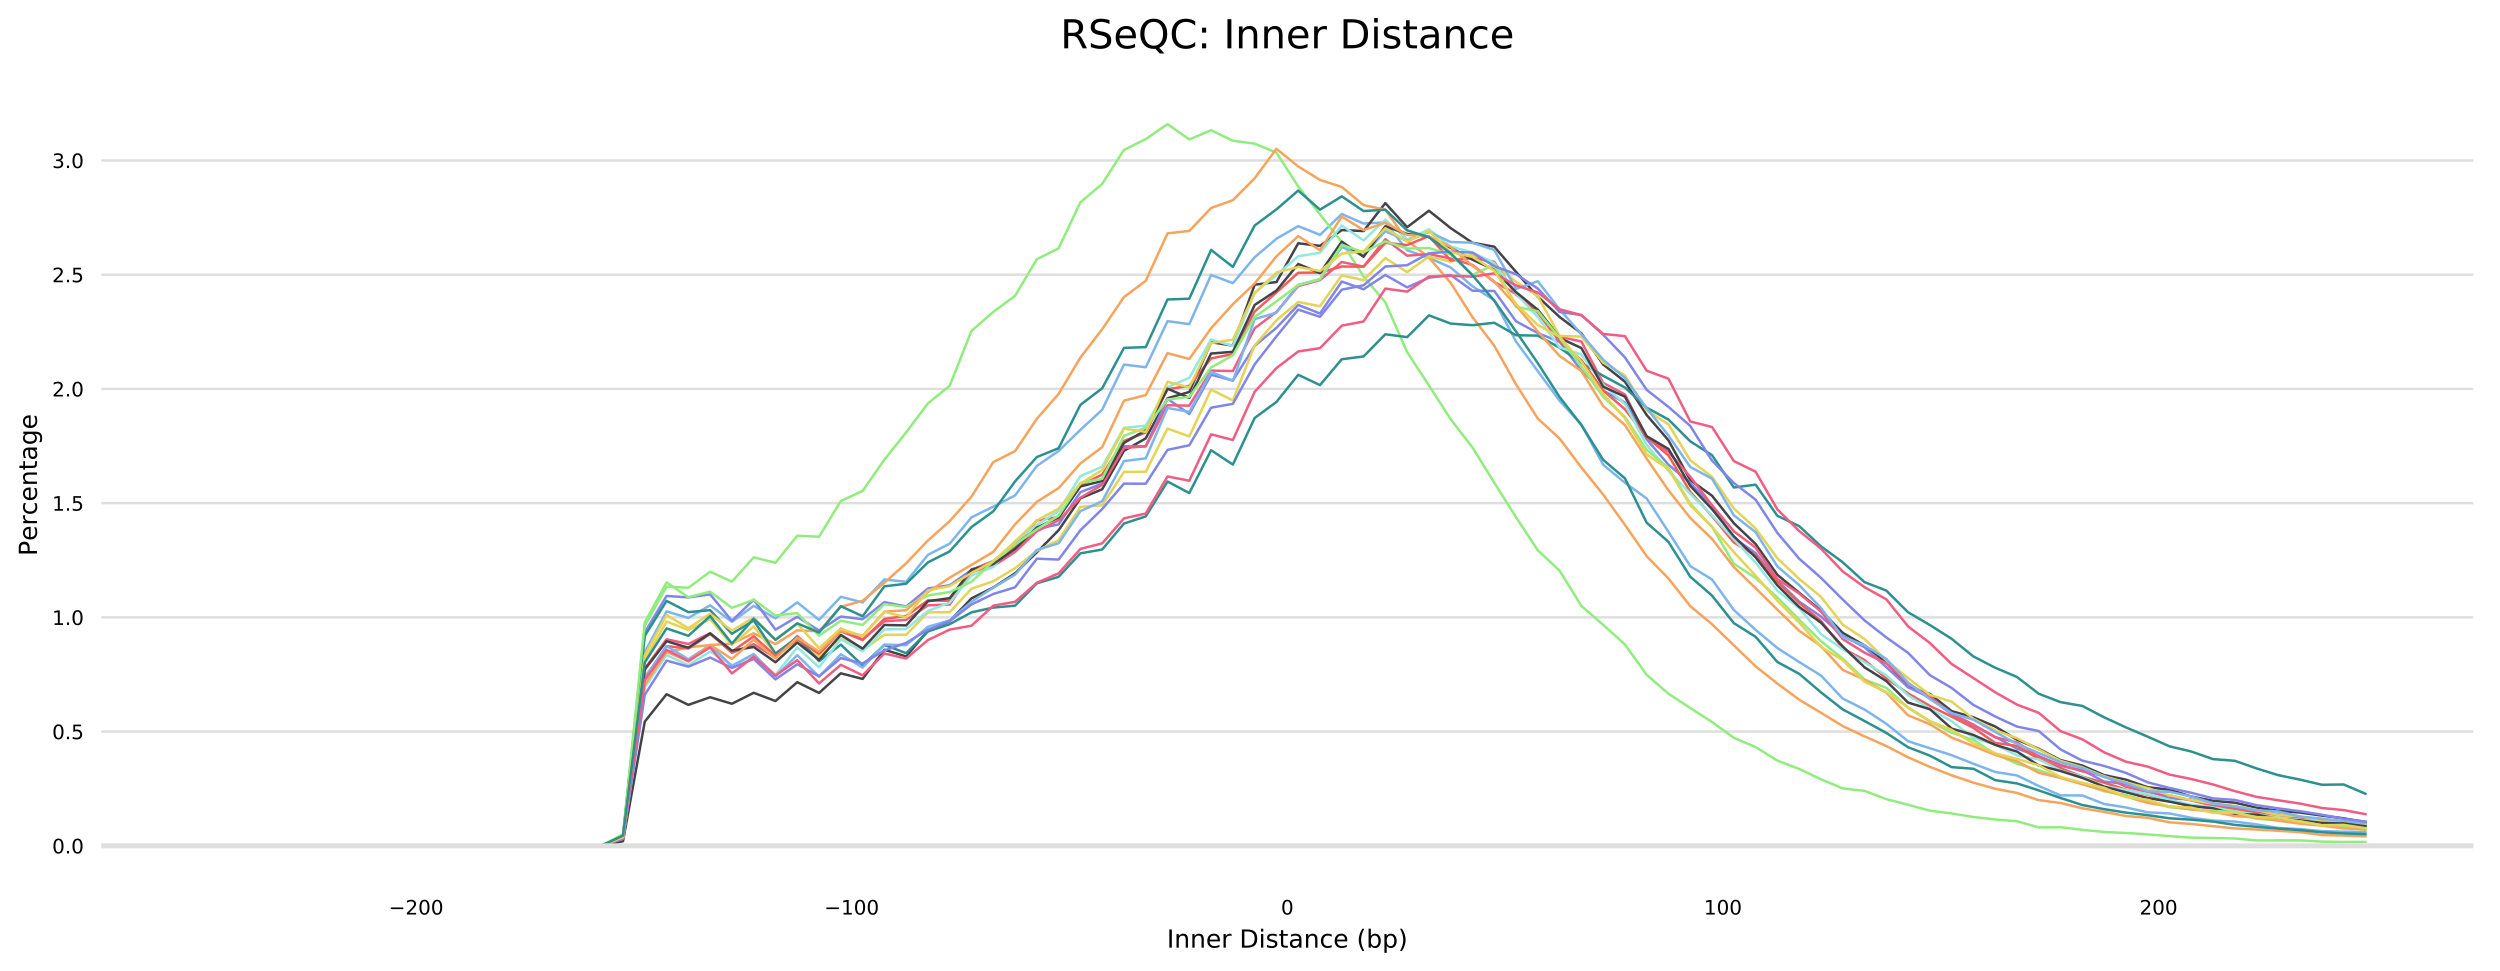 <?xml version="1.0" encoding="utf-8" standalone="no"?>
<!DOCTYPE svg PUBLIC "-//W3C//DTD SVG 1.1//EN"
  "http://www.w3.org/Graphics/SVG/1.1/DTD/svg11.dtd">
<!-- Created with matplotlib (https://matplotlib.org/) -->
<svg height="388.845pt" version="1.1" viewBox="0 0 1001.321 388.845" width="1001.321pt" xmlns="http://www.w3.org/2000/svg" xmlns:xlink="http://www.w3.org/1999/xlink">
 <defs>
  <style type="text/css">
*{stroke-linecap:butt;stroke-linejoin:round;}
  </style>
 </defs>
 <g id="figure_1">
  <g id="patch_1">
   <path d="M 0 388.845 
L 1001.321 388.845 
L 1001.321 0 
L 0 0 
z
" style="fill:#ffffff;"/>
  </g>
  <g id="axes_1">
   <g id="patch_2">
    <path d="M 40.601 353.224 
L 990.621 353.224 
L 990.621 35.256 
L 40.601 35.256 
z
" style="fill:#ffffff;"/>
   </g>
   <g id="matplotlib.axis_1">
    <g id="xtick_1">
     <g id="text_1">
      <!-- −200 -->
      <defs>
       <path d="M 10.594 35.5 
L 73.188 35.5 
L 73.188 27.203 
L 10.594 27.203 
z
" id="DejaVuSans-8722"/>
       <path d="M 19.188 8.297 
L 53.609 8.297 
L 53.609 0 
L 7.328 0 
L 7.328 8.297 
Q 12.938 14.109 22.625 23.891 
Q 32.328 33.688 34.812 36.531 
Q 39.547 41.844 41.422 45.531 
Q 43.312 49.219 43.312 52.781 
Q 43.312 58.594 39.234 62.25 
Q 35.156 65.922 28.609 65.922 
Q 23.969 65.922 18.812 64.312 
Q 13.672 62.703 7.812 59.422 
L 7.812 69.391 
Q 13.766 71.781 18.938 73 
Q 24.125 74.219 28.422 74.219 
Q 39.75 74.219 46.484 68.547 
Q 53.219 62.891 53.219 53.422 
Q 53.219 48.922 51.531 44.891 
Q 49.859 40.875 45.406 35.406 
Q 44.188 33.984 37.641 27.219 
Q 31.109 20.453 19.188 8.297 
z
" id="DejaVuSans-50"/>
       <path d="M 31.781 66.406 
Q 24.172 66.406 20.328 58.906 
Q 16.5 51.422 16.5 36.375 
Q 16.5 21.391 20.328 13.891 
Q 24.172 6.391 31.781 6.391 
Q 39.453 6.391 43.281 13.891 
Q 47.125 21.391 47.125 36.375 
Q 47.125 51.422 43.281 58.906 
Q 39.453 66.406 31.781 66.406 
z
M 31.781 74.219 
Q 44.047 74.219 50.516 64.516 
Q 56.984 54.828 56.984 36.375 
Q 56.984 17.969 50.516 8.266 
Q 44.047 -1.422 31.781 -1.422 
Q 19.531 -1.422 13.062 8.266 
Q 6.594 17.969 6.594 36.375 
Q 6.594 54.828 13.062 64.516 
Q 19.531 74.219 31.781 74.219 
z
" id="DejaVuSans-48"/>
      </defs>
      <g transform="translate(155.672 366.303)scale(0.08 -0.08)">
       <use xlink:href="#DejaVuSans-8722"/>
       <use x="83.789" xlink:href="#DejaVuSans-50"/>
       <use x="147.412" xlink:href="#DejaVuSans-48"/>
       <use x="211.035" xlink:href="#DejaVuSans-48"/>
      </g>
     </g>
    </g>
    <g id="xtick_2">
     <g id="text_2">
      <!-- −100 -->
      <defs>
       <path d="M 12.406 8.297 
L 28.516 8.297 
L 28.516 63.922 
L 10.984 60.406 
L 10.984 69.391 
L 28.422 72.906 
L 38.281 72.906 
L 38.281 8.297 
L 54.391 8.297 
L 54.391 0 
L 12.406 0 
z
" id="DejaVuSans-49"/>
      </defs>
      <g transform="translate(330.148 366.303)scale(0.08 -0.08)">
       <use xlink:href="#DejaVuSans-8722"/>
       <use x="83.789" xlink:href="#DejaVuSans-49"/>
       <use x="147.412" xlink:href="#DejaVuSans-48"/>
       <use x="211.035" xlink:href="#DejaVuSans-48"/>
      </g>
     </g>
    </g>
    <g id="xtick_3">
     <g id="text_3">
      <!-- 0 -->
      <g transform="translate(513.066 366.303)scale(0.08 -0.08)">
       <use xlink:href="#DejaVuSans-48"/>
      </g>
     </g>
    </g>
    <g id="xtick_4">
     <g id="text_4">
      <!-- 100 -->
      <g transform="translate(682.451 366.303)scale(0.08 -0.08)">
       <use xlink:href="#DejaVuSans-49"/>
       <use x="63.623" xlink:href="#DejaVuSans-48"/>
       <use x="127.246" xlink:href="#DejaVuSans-48"/>
      </g>
     </g>
    </g>
    <g id="xtick_5">
     <g id="text_5">
      <!-- 200 -->
      <g transform="translate(856.927 366.303)scale(0.08 -0.08)">
       <use xlink:href="#DejaVuSans-50"/>
       <use x="63.623" xlink:href="#DejaVuSans-48"/>
       <use x="127.246" xlink:href="#DejaVuSans-48"/>
      </g>
     </g>
    </g>
    <g id="text_6">
     <!-- Inner Distance (bp) -->
     <defs>
      <path d="M 9.812 72.906 
L 19.672 72.906 
L 19.672 0 
L 9.812 0 
z
" id="DejaVuSans-73"/>
      <path d="M 54.891 33.016 
L 54.891 0 
L 45.906 0 
L 45.906 32.719 
Q 45.906 40.484 42.875 44.328 
Q 39.844 48.188 33.797 48.188 
Q 26.516 48.188 22.312 43.547 
Q 18.109 38.922 18.109 30.906 
L 18.109 0 
L 9.078 0 
L 9.078 54.688 
L 18.109 54.688 
L 18.109 46.188 
Q 21.344 51.125 25.703 53.562 
Q 30.078 56 35.797 56 
Q 45.219 56 50.047 50.172 
Q 54.891 44.344 54.891 33.016 
z
" id="DejaVuSans-110"/>
      <path d="M 56.203 29.594 
L 56.203 25.203 
L 14.891 25.203 
Q 15.484 15.922 20.484 11.062 
Q 25.484 6.203 34.422 6.203 
Q 39.594 6.203 44.453 7.469 
Q 49.312 8.734 54.109 11.281 
L 54.109 2.781 
Q 49.266 0.734 44.188 -0.344 
Q 39.109 -1.422 33.891 -1.422 
Q 20.797 -1.422 13.156 6.188 
Q 5.516 13.812 5.516 26.812 
Q 5.516 40.234 12.766 48.109 
Q 20.016 56 32.328 56 
Q 43.359 56 49.781 48.891 
Q 56.203 41.797 56.203 29.594 
z
M 47.219 32.234 
Q 47.125 39.594 43.094 43.984 
Q 39.062 48.391 32.422 48.391 
Q 24.906 48.391 20.391 44.141 
Q 15.875 39.891 15.188 32.172 
z
" id="DejaVuSans-101"/>
      <path d="M 41.109 46.297 
Q 39.594 47.172 37.812 47.578 
Q 36.031 48 33.891 48 
Q 26.266 48 22.188 43.047 
Q 18.109 38.094 18.109 28.812 
L 18.109 0 
L 9.078 0 
L 9.078 54.688 
L 18.109 54.688 
L 18.109 46.188 
Q 20.953 51.172 25.484 53.578 
Q 30.031 56 36.531 56 
Q 37.453 56 38.578 55.875 
Q 39.703 55.766 41.062 55.516 
z
" id="DejaVuSans-114"/>
      <path id="DejaVuSans-32"/>
      <path d="M 19.672 64.797 
L 19.672 8.109 
L 31.594 8.109 
Q 46.688 8.109 53.688 14.938 
Q 60.688 21.781 60.688 36.531 
Q 60.688 51.172 53.688 57.984 
Q 46.688 64.797 31.594 64.797 
z
M 9.812 72.906 
L 30.078 72.906 
Q 51.266 72.906 61.172 64.094 
Q 71.094 55.281 71.094 36.531 
Q 71.094 17.672 61.125 8.828 
Q 51.172 0 30.078 0 
L 9.812 0 
z
" id="DejaVuSans-68"/>
      <path d="M 9.422 54.688 
L 18.406 54.688 
L 18.406 0 
L 9.422 0 
z
M 9.422 75.984 
L 18.406 75.984 
L 18.406 64.594 
L 9.422 64.594 
z
" id="DejaVuSans-105"/>
      <path d="M 44.281 53.078 
L 44.281 44.578 
Q 40.484 46.531 36.375 47.5 
Q 32.281 48.484 27.875 48.484 
Q 21.188 48.484 17.844 46.438 
Q 14.5 44.391 14.5 40.281 
Q 14.5 37.156 16.891 35.375 
Q 19.281 33.594 26.516 31.984 
L 29.594 31.297 
Q 39.156 29.25 43.188 25.516 
Q 47.219 21.781 47.219 15.094 
Q 47.219 7.469 41.188 3.016 
Q 35.156 -1.422 24.609 -1.422 
Q 20.219 -1.422 15.453 -0.562 
Q 10.688 0.297 5.422 2 
L 5.422 11.281 
Q 10.406 8.688 15.234 7.391 
Q 20.062 6.109 24.812 6.109 
Q 31.156 6.109 34.562 8.281 
Q 37.984 10.453 37.984 14.406 
Q 37.984 18.062 35.516 20.016 
Q 33.062 21.969 24.703 23.781 
L 21.578 24.516 
Q 13.234 26.266 9.516 29.906 
Q 5.812 33.547 5.812 39.891 
Q 5.812 47.609 11.281 51.797 
Q 16.75 56 26.812 56 
Q 31.781 56 36.172 55.266 
Q 40.578 54.547 44.281 53.078 
z
" id="DejaVuSans-115"/>
      <path d="M 18.312 70.219 
L 18.312 54.688 
L 36.812 54.688 
L 36.812 47.703 
L 18.312 47.703 
L 18.312 18.016 
Q 18.312 11.328 20.141 9.422 
Q 21.969 7.516 27.594 7.516 
L 36.812 7.516 
L 36.812 0 
L 27.594 0 
Q 17.188 0 13.234 3.875 
Q 9.281 7.766 9.281 18.016 
L 9.281 47.703 
L 2.688 47.703 
L 2.688 54.688 
L 9.281 54.688 
L 9.281 70.219 
z
" id="DejaVuSans-116"/>
      <path d="M 34.281 27.484 
Q 23.391 27.484 19.188 25 
Q 14.984 22.516 14.984 16.5 
Q 14.984 11.719 18.141 8.906 
Q 21.297 6.109 26.703 6.109 
Q 34.188 6.109 38.703 11.406 
Q 43.219 16.703 43.219 25.484 
L 43.219 27.484 
z
M 52.203 31.203 
L 52.203 0 
L 43.219 0 
L 43.219 8.297 
Q 40.141 3.328 35.547 0.953 
Q 30.953 -1.422 24.312 -1.422 
Q 15.922 -1.422 10.953 3.297 
Q 6 8.016 6 15.922 
Q 6 25.141 12.172 29.828 
Q 18.359 34.516 30.609 34.516 
L 43.219 34.516 
L 43.219 35.406 
Q 43.219 41.609 39.141 45 
Q 35.062 48.391 27.688 48.391 
Q 23 48.391 18.547 47.266 
Q 14.109 46.141 10.016 43.891 
L 10.016 52.203 
Q 14.938 54.109 19.578 55.047 
Q 24.219 56 28.609 56 
Q 40.484 56 46.344 49.844 
Q 52.203 43.703 52.203 31.203 
z
" id="DejaVuSans-97"/>
      <path d="M 48.781 52.594 
L 48.781 44.188 
Q 44.969 46.297 41.141 47.344 
Q 37.312 48.391 33.406 48.391 
Q 24.656 48.391 19.812 42.844 
Q 14.984 37.312 14.984 27.297 
Q 14.984 17.281 19.812 11.734 
Q 24.656 6.203 33.406 6.203 
Q 37.312 6.203 41.141 7.25 
Q 44.969 8.297 48.781 10.406 
L 48.781 2.094 
Q 45.016 0.344 40.984 -0.531 
Q 36.969 -1.422 32.422 -1.422 
Q 20.062 -1.422 12.781 6.344 
Q 5.516 14.109 5.516 27.297 
Q 5.516 40.672 12.859 48.328 
Q 20.219 56 33.016 56 
Q 37.156 56 41.109 55.141 
Q 45.062 54.297 48.781 52.594 
z
" id="DejaVuSans-99"/>
      <path d="M 31 75.875 
Q 24.469 64.656 21.281 53.656 
Q 18.109 42.672 18.109 31.391 
Q 18.109 20.125 21.312 9.062 
Q 24.516 -2 31 -13.188 
L 23.188 -13.188 
Q 15.875 -1.703 12.234 9.375 
Q 8.594 20.453 8.594 31.391 
Q 8.594 42.281 12.203 53.312 
Q 15.828 64.359 23.188 75.875 
z
" id="DejaVuSans-40"/>
      <path d="M 48.688 27.297 
Q 48.688 37.203 44.609 42.844 
Q 40.531 48.484 33.406 48.484 
Q 26.266 48.484 22.188 42.844 
Q 18.109 37.203 18.109 27.297 
Q 18.109 17.391 22.188 11.75 
Q 26.266 6.109 33.406 6.109 
Q 40.531 6.109 44.609 11.75 
Q 48.688 17.391 48.688 27.297 
z
M 18.109 46.391 
Q 20.953 51.266 25.266 53.625 
Q 29.594 56 35.594 56 
Q 45.562 56 51.781 48.094 
Q 58.016 40.188 58.016 27.297 
Q 58.016 14.406 51.781 6.484 
Q 45.562 -1.422 35.594 -1.422 
Q 29.594 -1.422 25.266 0.953 
Q 20.953 3.328 18.109 8.203 
L 18.109 0 
L 9.078 0 
L 9.078 75.984 
L 18.109 75.984 
z
" id="DejaVuSans-98"/>
      <path d="M 18.109 8.203 
L 18.109 -20.797 
L 9.078 -20.797 
L 9.078 54.688 
L 18.109 54.688 
L 18.109 46.391 
Q 20.953 51.266 25.266 53.625 
Q 29.594 56 35.594 56 
Q 45.562 56 51.781 48.094 
Q 58.016 40.188 58.016 27.297 
Q 58.016 14.406 51.781 6.484 
Q 45.562 -1.422 35.594 -1.422 
Q 29.594 -1.422 25.266 0.953 
Q 20.953 3.328 18.109 8.203 
z
M 48.688 27.297 
Q 48.688 37.203 44.609 42.844 
Q 40.531 48.484 33.406 48.484 
Q 26.266 48.484 22.188 42.844 
Q 18.109 37.203 18.109 27.297 
Q 18.109 17.391 22.188 11.75 
Q 26.266 6.109 33.406 6.109 
Q 40.531 6.109 44.609 11.75 
Q 48.688 17.391 48.688 27.297 
z
" id="DejaVuSans-112"/>
      <path d="M 8.016 75.875 
L 15.828 75.875 
Q 23.141 64.359 26.781 53.312 
Q 30.422 42.281 30.422 31.391 
Q 30.422 20.453 26.781 9.375 
Q 23.141 -1.703 15.828 -13.188 
L 8.016 -13.188 
Q 14.5 -2 17.703 9.062 
Q 20.906 20.125 20.906 31.391 
Q 20.906 42.672 17.703 53.656 
Q 14.5 64.656 8.016 75.875 
z
" id="DejaVuSans-41"/>
     </defs>
     <g transform="translate(467.375 379.565)scale(0.1 -0.1)">
      <use xlink:href="#DejaVuSans-73"/>
      <use x="29.492" xlink:href="#DejaVuSans-110"/>
      <use x="92.871" xlink:href="#DejaVuSans-110"/>
      <use x="156.25" xlink:href="#DejaVuSans-101"/>
      <use x="217.773" xlink:href="#DejaVuSans-114"/>
      <use x="258.887" xlink:href="#DejaVuSans-32"/>
      <use x="290.674" xlink:href="#DejaVuSans-68"/>
      <use x="367.676" xlink:href="#DejaVuSans-105"/>
      <use x="395.459" xlink:href="#DejaVuSans-115"/>
      <use x="447.559" xlink:href="#DejaVuSans-116"/>
      <use x="486.768" xlink:href="#DejaVuSans-97"/>
      <use x="548.047" xlink:href="#DejaVuSans-110"/>
      <use x="611.426" xlink:href="#DejaVuSans-99"/>
      <use x="666.406" xlink:href="#DejaVuSans-101"/>
      <use x="727.93" xlink:href="#DejaVuSans-32"/>
      <use x="759.717" xlink:href="#DejaVuSans-40"/>
      <use x="798.73" xlink:href="#DejaVuSans-98"/>
      <use x="862.207" xlink:href="#DejaVuSans-112"/>
      <use x="925.684" xlink:href="#DejaVuSans-41"/>
     </g>
    </g>
   </g>
   <g id="matplotlib.axis_2">
    <g id="ytick_1">
     <g id="line2d_1">
      <path clip-path="url(#p5febc4eb52)" d="M 40.601 338.771 
L 990.621 338.771 
" style="fill:none;stroke:#dedede;stroke-linecap:square;"/>
     </g>
     <g id="text_7">
      <!-- 0.0 -->
      <defs>
       <path d="M 10.688 12.406 
L 21 12.406 
L 21 0 
L 10.688 0 
z
" id="DejaVuSans-46"/>
      </defs>
      <g transform="translate(20.878 341.81)scale(0.08 -0.08)">
       <use xlink:href="#DejaVuSans-48"/>
       <use x="63.623" xlink:href="#DejaVuSans-46"/>
       <use x="95.41" xlink:href="#DejaVuSans-48"/>
      </g>
     </g>
    </g>
    <g id="ytick_2">
     <g id="line2d_2">
      <path clip-path="url(#p5febc4eb52)" d="M 40.601 293.02 
L 990.621 293.02 
" style="fill:none;stroke:#dedede;stroke-linecap:square;"/>
     </g>
     <g id="text_8">
      <!-- 0.5 -->
      <defs>
       <path d="M 10.797 72.906 
L 49.516 72.906 
L 49.516 64.594 
L 19.828 64.594 
L 19.828 46.734 
Q 21.969 47.469 24.109 47.828 
Q 26.266 48.188 28.422 48.188 
Q 40.625 48.188 47.75 41.5 
Q 54.891 34.812 54.891 23.391 
Q 54.891 11.625 47.562 5.094 
Q 40.234 -1.422 26.906 -1.422 
Q 22.312 -1.422 17.547 -0.641 
Q 12.797 0.141 7.719 1.703 
L 7.719 11.625 
Q 12.109 9.234 16.797 8.062 
Q 21.484 6.891 26.703 6.891 
Q 35.156 6.891 40.078 11.328 
Q 45.016 15.766 45.016 23.391 
Q 45.016 31 40.078 35.438 
Q 35.156 39.891 26.703 39.891 
Q 22.75 39.891 18.812 39.016 
Q 14.891 38.141 10.797 36.281 
z
" id="DejaVuSans-53"/>
      </defs>
      <g transform="translate(20.878 296.06)scale(0.08 -0.08)">
       <use xlink:href="#DejaVuSans-48"/>
       <use x="63.623" xlink:href="#DejaVuSans-46"/>
       <use x="95.41" xlink:href="#DejaVuSans-53"/>
      </g>
     </g>
    </g>
    <g id="ytick_3">
     <g id="line2d_3">
      <path clip-path="url(#p5febc4eb52)" d="M 40.601 247.27 
L 990.621 247.27 
" style="fill:none;stroke:#dedede;stroke-linecap:square;"/>
     </g>
     <g id="text_9">
      <!-- 1.0 -->
      <g transform="translate(20.878 250.309)scale(0.08 -0.08)">
       <use xlink:href="#DejaVuSans-49"/>
       <use x="63.623" xlink:href="#DejaVuSans-46"/>
       <use x="95.41" xlink:href="#DejaVuSans-48"/>
      </g>
     </g>
    </g>
    <g id="ytick_4">
     <g id="line2d_4">
      <path clip-path="url(#p5febc4eb52)" d="M 40.601 201.519 
L 990.621 201.519 
" style="fill:none;stroke:#dedede;stroke-linecap:square;"/>
     </g>
     <g id="text_10">
      <!-- 1.5 -->
      <g transform="translate(20.878 204.558)scale(0.08 -0.08)">
       <use xlink:href="#DejaVuSans-49"/>
       <use x="63.623" xlink:href="#DejaVuSans-46"/>
       <use x="95.41" xlink:href="#DejaVuSans-53"/>
      </g>
     </g>
    </g>
    <g id="ytick_5">
     <g id="line2d_5">
      <path clip-path="url(#p5febc4eb52)" d="M 40.601 155.768 
L 990.621 155.768 
" style="fill:none;stroke:#dedede;stroke-linecap:square;"/>
     </g>
     <g id="text_11">
      <!-- 2.0 -->
      <g transform="translate(20.878 158.808)scale(0.08 -0.08)">
       <use xlink:href="#DejaVuSans-50"/>
       <use x="63.623" xlink:href="#DejaVuSans-46"/>
       <use x="95.41" xlink:href="#DejaVuSans-48"/>
      </g>
     </g>
    </g>
    <g id="ytick_6">
     <g id="line2d_6">
      <path clip-path="url(#p5febc4eb52)" d="M 40.601 110.018 
L 990.621 110.018 
" style="fill:none;stroke:#dedede;stroke-linecap:square;"/>
     </g>
     <g id="text_12">
      <!-- 2.5 -->
      <g transform="translate(20.878 113.057)scale(0.08 -0.08)">
       <use xlink:href="#DejaVuSans-50"/>
       <use x="63.623" xlink:href="#DejaVuSans-46"/>
       <use x="95.41" xlink:href="#DejaVuSans-53"/>
      </g>
     </g>
    </g>
    <g id="ytick_7">
     <g id="line2d_7">
      <path clip-path="url(#p5febc4eb52)" d="M 40.601 64.267 
L 990.621 64.267 
" style="fill:none;stroke:#dedede;stroke-linecap:square;"/>
     </g>
     <g id="text_13">
      <!-- 3.0 -->
      <defs>
       <path d="M 40.578 39.312 
Q 47.656 37.797 51.625 33 
Q 55.609 28.219 55.609 21.188 
Q 55.609 10.406 48.188 4.484 
Q 40.766 -1.422 27.094 -1.422 
Q 22.516 -1.422 17.656 -0.516 
Q 12.797 0.391 7.625 2.203 
L 7.625 11.719 
Q 11.719 9.328 16.594 8.109 
Q 21.484 6.891 26.812 6.891 
Q 36.078 6.891 40.938 10.547 
Q 45.797 14.203 45.797 21.188 
Q 45.797 27.641 41.281 31.266 
Q 36.766 34.906 28.719 34.906 
L 20.219 34.906 
L 20.219 43.016 
L 29.109 43.016 
Q 36.375 43.016 40.234 45.922 
Q 44.094 48.828 44.094 54.297 
Q 44.094 59.906 40.109 62.906 
Q 36.141 65.922 28.719 65.922 
Q 24.656 65.922 20.016 65.031 
Q 15.375 64.156 9.812 62.312 
L 9.812 71.094 
Q 15.438 72.656 20.344 73.438 
Q 25.25 74.219 29.594 74.219 
Q 40.828 74.219 47.359 69.109 
Q 53.906 64.016 53.906 55.328 
Q 53.906 49.266 50.438 45.094 
Q 46.969 40.922 40.578 39.312 
z
" id="DejaVuSans-51"/>
      </defs>
      <g transform="translate(20.878 67.306)scale(0.08 -0.08)">
       <use xlink:href="#DejaVuSans-51"/>
       <use x="63.623" xlink:href="#DejaVuSans-46"/>
       <use x="95.41" xlink:href="#DejaVuSans-48"/>
      </g>
     </g>
    </g>
    <g id="text_14">
     <!-- Percentage -->
     <defs>
      <path d="M 19.672 64.797 
L 19.672 37.406 
L 32.078 37.406 
Q 38.969 37.406 42.719 40.969 
Q 46.484 44.531 46.484 51.125 
Q 46.484 57.672 42.719 61.234 
Q 38.969 64.797 32.078 64.797 
z
M 9.812 72.906 
L 32.078 72.906 
Q 44.344 72.906 50.609 67.359 
Q 56.891 61.812 56.891 51.125 
Q 56.891 40.328 50.609 34.812 
Q 44.344 29.297 32.078 29.297 
L 19.672 29.297 
L 19.672 0 
L 9.812 0 
z
" id="DejaVuSans-80"/>
      <path d="M 45.406 27.984 
Q 45.406 37.75 41.375 43.109 
Q 37.359 48.484 30.078 48.484 
Q 22.859 48.484 18.828 43.109 
Q 14.797 37.75 14.797 27.984 
Q 14.797 18.266 18.828 12.891 
Q 22.859 7.516 30.078 7.516 
Q 37.359 7.516 41.375 12.891 
Q 45.406 18.266 45.406 27.984 
z
M 54.391 6.781 
Q 54.391 -7.172 48.188 -13.984 
Q 42 -20.797 29.203 -20.797 
Q 24.469 -20.797 20.266 -20.094 
Q 16.062 -19.391 12.109 -17.922 
L 12.109 -9.188 
Q 16.062 -11.328 19.922 -12.344 
Q 23.781 -13.375 27.781 -13.375 
Q 36.625 -13.375 41.016 -8.766 
Q 45.406 -4.156 45.406 5.172 
L 45.406 9.625 
Q 42.625 4.781 38.281 2.391 
Q 33.938 0 27.875 0 
Q 17.828 0 11.672 7.656 
Q 5.516 15.328 5.516 27.984 
Q 5.516 40.672 11.672 48.328 
Q 17.828 56 27.875 56 
Q 33.938 56 38.281 53.609 
Q 42.625 51.219 45.406 46.391 
L 45.406 54.688 
L 54.391 54.688 
z
" id="DejaVuSans-103"/>
     </defs>
     <g transform="translate(14.798 222.652)rotate(-90)scale(0.1 -0.1)">
      <use xlink:href="#DejaVuSans-80"/>
      <use x="60.256" xlink:href="#DejaVuSans-101"/>
      <use x="121.779" xlink:href="#DejaVuSans-114"/>
      <use x="162.861" xlink:href="#DejaVuSans-99"/>
      <use x="217.842" xlink:href="#DejaVuSans-101"/>
      <use x="279.365" xlink:href="#DejaVuSans-110"/>
      <use x="342.744" xlink:href="#DejaVuSans-116"/>
      <use x="381.953" xlink:href="#DejaVuSans-97"/>
      <use x="443.232" xlink:href="#DejaVuSans-103"/>
      <use x="506.709" xlink:href="#DejaVuSans-101"/>
     </g>
    </g>
   </g>
   <g id="line2d_8">
    <path clip-path="url(#p5febc4eb52)" d="M 83.783 338.771 
L 92.507 338.771 
L 101.231 338.771 
L 109.955 338.771 
L 118.678 338.771 
L 127.402 338.771 
L 136.126 338.771 
L 144.85 338.771 
L 153.574 338.771 
L 162.297 338.771 
L 171.021 338.771 
L 179.745 338.771 
L 188.469 338.771 
L 197.193 338.771 
L 205.916 338.771 
L 214.64 338.771 
L 223.364 338.771 
L 232.088 338.771 
L 240.811 338.771 
L 249.535 335.112 
L 258.259 261.152 
L 266.983 244.901 
L 275.707 247.492 
L 284.43 242.458 
L 293.154 249.052 
L 301.878 242.663 
L 310.602 247.659 
L 319.326 241.251 
L 328.049 248.29 
L 336.773 239.032 
L 345.497 241.279 
L 354.221 232.104 
L 362.944 233.023 
L 371.668 222.213 
L 380.392 217.728 
L 389.116 207.206 
L 397.84 202.916 
L 406.563 198.439 
L 415.287 186.599 
L 424.011 180.6 
L 432.735 172.167 
L 441.458 164.097 
L 450.182 146.007 
L 458.906 147.112 
L 467.63 128.631 
L 476.354 129.829 
L 485.077 110.141 
L 493.801 113.401 
L 502.525 103.046 
L 511.249 95.626 
L 519.973 90.565 
L 528.696 94.057 
L 537.42 85.727 
L 546.144 89.543 
L 554.868 89.06 
L 563.591 100.242 
L 572.315 103.288 
L 581.039 107.132 
L 589.763 114.655 
L 598.487 120.264 
L 607.21 136.803 
L 615.934 148.681 
L 624.658 160.503 
L 633.382 170.059 
L 642.105 186.144 
L 650.829 193.341 
L 659.553 199.674 
L 668.277 213.047 
L 677.001 226.755 
L 685.724 232.113 
L 694.448 244.316 
L 703.172 252.293 
L 711.896 259.555 
L 720.62 265.174 
L 729.343 270.569 
L 738.067 279.8 
L 746.791 284.184 
L 755.515 289.895 
L 764.238 296.878 
L 772.962 299.692 
L 781.686 302.469 
L 790.41 305.914 
L 799.134 309.193 
L 807.857 310.586 
L 816.581 314.82 
L 825.305 318.563 
L 834.029 318.609 
L 842.752 322.018 
L 851.476 323.411 
L 860.2 325.361 
L 868.924 325.816 
L 877.648 327.543 
L 886.371 328.658 
L 895.095 329.057 
L 903.819 330.199 
L 912.543 331.601 
L 921.267 332.084 
L 929.99 332.883 
L 938.714 333.106 
L 947.438 333.18 
" style="fill:none;stroke:#7cb5ec;stroke-linecap:square;"/>
   </g>
   <g id="line2d_9">
    <path clip-path="url(#p5febc4eb52)" d="M 83.783 338.771 
L 92.507 338.771 
L 101.231 338.771 
L 109.955 338.771 
L 118.678 338.771 
L 127.402 338.771 
L 136.126 338.771 
L 144.85 338.771 
L 153.574 338.771 
L 162.297 338.771 
L 171.021 338.771 
L 179.745 338.771 
L 188.469 338.771 
L 197.193 338.771 
L 205.916 338.771 
L 214.64 338.771 
L 223.364 338.771 
L 232.088 338.771 
L 240.811 338.771 
L 249.535 336.929 
L 258.259 289.015 
L 266.983 278.048 
L 275.707 282.314 
L 284.43 279.26 
L 293.154 281.873 
L 301.878 277.484 
L 310.602 280.782 
L 319.326 273.236 
L 328.049 277.54 
L 336.773 269.674 
L 345.497 271.939 
L 354.221 260.247 
L 362.944 262.935 
L 371.668 252.568 
L 380.392 248.762 
L 389.116 239.655 
L 397.84 235.303 
L 406.563 229.627 
L 415.287 221.215 
L 424.011 212.362 
L 432.735 199.599 
L 441.458 195.962 
L 450.182 180.558 
L 458.906 175.576 
L 467.63 159.496 
L 476.354 156.996 
L 485.077 137.062 
L 493.801 138.424 
L 502.525 114.017 
L 511.249 112.973 
L 519.973 97.447 
L 528.696 98.481 
L 537.42 92.137 
L 546.144 92.551 
L 554.868 81.348 
L 563.591 91 
L 572.315 84.402 
L 581.039 91.366 
L 589.763 97.25 
L 598.487 98.801 
L 607.21 108.894 
L 615.934 118.847 
L 624.658 126.968 
L 633.382 133.509 
L 642.105 145.971 
L 650.829 152.87 
L 659.553 166.244 
L 668.277 176.356 
L 677.001 192.277 
L 685.724 198.556 
L 694.448 209.552 
L 703.172 217.898 
L 711.896 230.256 
L 720.62 237.418 
L 729.343 244.561 
L 738.067 253.461 
L 746.791 258.536 
L 755.515 265.36 
L 764.238 275.2 
L 772.962 277.935 
L 781.686 284.833 
L 790.41 287.296 
L 799.134 290.999 
L 807.857 296.271 
L 816.581 299.918 
L 825.305 304.448 
L 834.029 306.628 
L 842.752 310.453 
L 851.476 312.277 
L 860.2 315.303 
L 868.924 316.299 
L 877.648 319.034 
L 886.371 320.735 
L 895.095 321.496 
L 903.819 323.508 
L 912.543 324.748 
L 921.267 325.472 
L 929.99 326.666 
L 938.714 327.746 
L 947.438 329.297 
" style="fill:none;stroke:#434348;stroke-linecap:square;"/>
   </g>
   <g id="line2d_10">
    <path clip-path="url(#p5febc4eb52)" d="M 83.783 338.771 
L 92.507 338.771 
L 101.231 338.771 
L 109.955 338.771 
L 118.678 338.771 
L 127.402 338.771 
L 136.126 338.771 
L 144.85 338.771 
L 153.574 338.771 
L 162.297 338.771 
L 171.021 338.771 
L 179.745 338.771 
L 188.469 338.771 
L 197.193 338.771 
L 205.916 338.771 
L 214.64 338.771 
L 223.364 338.771 
L 232.088 338.771 
L 240.811 338.771 
L 249.535 334.113 
L 258.259 250.677 
L 266.983 234.918 
L 275.707 235.424 
L 284.43 228.971 
L 293.154 232.975 
L 301.878 223.227 
L 310.602 225.409 
L 319.326 214.583 
L 328.049 214.952 
L 336.773 200.684 
L 345.497 196.624 
L 354.221 184.096 
L 362.944 173.16 
L 371.668 161.561 
L 380.392 154.473 
L 389.116 132.51 
L 397.84 124.925 
L 406.563 118.472 
L 415.287 103.808 
L 424.011 99.472 
L 432.735 81.016 
L 441.458 73.652 
L 450.182 60.046 
L 458.906 55.711 
L 467.63 49.709 
L 476.354 55.849 
L 485.077 52.176 
L 493.801 56.364 
L 502.525 57.543 
L 511.249 61.133 
L 519.973 74.692 
L 528.696 85.867 
L 537.42 96.987 
L 546.144 110.758 
L 554.868 121.114 
L 563.591 141.006 
L 572.315 154.345 
L 581.039 167.904 
L 589.763 179.217 
L 598.487 193.301 
L 607.21 207.155 
L 615.934 220.401 
L 624.658 228.548 
L 633.382 242.715 
L 642.105 250.244 
L 650.829 258.133 
L 659.553 270.303 
L 668.277 277.869 
L 677.001 283.586 
L 685.724 289.173 
L 694.448 295.525 
L 703.172 299.216 
L 711.896 304.656 
L 720.62 307.989 
L 729.343 312.122 
L 738.067 315.785 
L 746.791 316.761 
L 755.515 320.075 
L 764.238 322.33 
L 772.962 324.705 
L 781.686 325.81 
L 790.41 327.218 
L 799.134 328.231 
L 807.857 328.94 
L 816.581 331.416 
L 825.305 331.315 
L 834.029 332.373 
L 842.752 333.229 
L 851.476 333.634 
L 860.2 334.196 
L 868.924 334.895 
L 877.648 335.494 
L 886.371 335.632 
L 895.095 335.844 
L 903.819 336.626 
L 912.543 336.608 
L 921.267 336.608 
L 929.99 337.095 
L 938.714 337.224 
L 947.438 337.206 
" style="fill:none;stroke:#90ed7d;stroke-linecap:square;"/>
   </g>
   <g id="line2d_11">
    <path clip-path="url(#p5febc4eb52)" d="M 83.783 338.771 
L 92.507 338.771 
L 101.231 338.771 
L 109.955 338.771 
L 118.678 338.771 
L 127.402 338.771 
L 136.126 338.771 
L 144.85 338.771 
L 153.574 338.771 
L 162.297 338.771 
L 171.021 338.771 
L 179.745 338.771 
L 188.469 338.771 
L 197.193 338.771 
L 205.916 338.771 
L 214.64 338.771 
L 223.364 338.771 
L 232.088 338.771 
L 240.811 338.771 
L 249.535 335.411 
L 258.259 270.753 
L 266.983 261.266 
L 275.707 259.271 
L 284.43 258.352 
L 293.154 257.776 
L 301.878 253.655 
L 310.602 257.971 
L 319.326 252.467 
L 328.049 252.848 
L 336.773 243.027 
L 345.497 240.651 
L 354.221 233.402 
L 362.944 225.605 
L 371.668 216.481 
L 380.392 208.703 
L 389.116 198.91 
L 397.84 185.08 
L 406.563 180.671 
L 415.287 167.732 
L 424.011 157.772 
L 432.735 143.218 
L 441.458 131.857 
L 450.182 118.983 
L 458.906 112.486 
L 467.63 93.467 
L 476.354 92.492 
L 485.077 83.312 
L 493.801 80.175 
L 502.525 71.404 
L 511.249 59.606 
L 519.973 66.661 
L 528.696 72.072 
L 537.42 74.875 
L 546.144 82.152 
L 554.868 83.999 
L 563.591 96.335 
L 572.315 103.148 
L 581.039 113.284 
L 589.763 127.03 
L 598.487 138.457 
L 607.21 153.967 
L 615.934 167.667 
L 624.658 175.631 
L 633.382 187.252 
L 642.105 198.056 
L 650.829 210.225 
L 659.553 222.774 
L 668.277 231.713 
L 677.001 242.777 
L 685.724 250.035 
L 694.448 258.454 
L 703.172 266.901 
L 711.896 273.797 
L 720.62 280.239 
L 729.343 285.474 
L 738.067 290.829 
L 746.791 294.932 
L 755.515 298.812 
L 764.238 303.332 
L 772.962 307.147 
L 781.686 310.526 
L 790.41 313.477 
L 799.134 315.909 
L 807.857 317.608 
L 816.581 320.485 
L 825.305 321.618 
L 834.029 323.743 
L 842.752 325.201 
L 851.476 326.825 
L 860.2 327.567 
L 868.924 329.35 
L 877.648 330.027 
L 886.371 330.909 
L 895.095 331.809 
L 903.819 332.255 
L 912.543 332.765 
L 921.267 333.294 
L 929.99 334.445 
L 938.714 334.677 
L 947.438 334.984 
" style="fill:none;stroke:#f7a35c;stroke-linecap:square;"/>
   </g>
   <g id="line2d_12">
    <path clip-path="url(#p5febc4eb52)" d="M 83.783 338.771 
L 92.507 338.771 
L 101.231 338.771 
L 109.955 338.771 
L 118.678 338.771 
L 127.402 338.771 
L 136.126 338.771 
L 144.85 338.771 
L 153.574 338.771 
L 162.297 338.771 
L 171.021 338.771 
L 179.745 338.771 
L 188.469 338.771 
L 197.193 338.771 
L 205.916 338.771 
L 214.64 338.771 
L 223.364 338.771 
L 232.088 338.771 
L 240.811 338.771 
L 249.535 335.135 
L 258.259 253.261 
L 266.983 238.699 
L 275.707 239.27 
L 284.43 238.055 
L 293.154 248.663 
L 301.878 240.176 
L 310.602 252.196 
L 319.326 247.018 
L 328.049 252.551 
L 336.773 246.934 
L 345.497 247.999 
L 354.221 241.186 
L 362.944 242.915 
L 371.668 235.709 
L 380.392 234.4 
L 389.116 228.278 
L 397.84 224.689 
L 406.563 218.007 
L 415.287 211.885 
L 424.011 210.025 
L 432.735 197.136 
L 441.458 193.659 
L 450.182 178.761 
L 458.906 178.743 
L 467.63 159.704 
L 476.354 165.807 
L 485.077 150.105 
L 493.801 152.395 
L 502.525 138.544 
L 511.249 131.301 
L 519.973 122.132 
L 528.696 125.571 
L 537.42 112.767 
L 546.144 115.851 
L 554.868 110.131 
L 563.591 115.103 
L 572.315 111.234 
L 581.039 110.159 
L 589.763 116.431 
L 598.487 116.543 
L 607.21 128.684 
L 615.934 133.394 
L 624.658 136.908 
L 633.382 148.432 
L 642.105 156.47 
L 650.829 161.246 
L 659.553 175.967 
L 668.277 186.154 
L 677.001 193.407 
L 685.724 202.51 
L 694.448 215.502 
L 703.172 221.549 
L 711.896 232.559 
L 720.62 240.961 
L 729.343 246.934 
L 738.067 254.654 
L 746.791 259.224 
L 755.515 267.225 
L 764.238 275.216 
L 772.962 279.496 
L 781.686 286.113 
L 790.41 290.572 
L 799.134 295.142 
L 807.857 299.862 
L 816.581 302.825 
L 825.305 306.788 
L 834.029 308.433 
L 842.752 313.05 
L 851.476 314.031 
L 860.2 316.826 
L 868.924 319.704 
L 877.648 320.256 
L 886.371 322.321 
L 895.095 322.975 
L 903.819 324.518 
L 912.543 326.172 
L 921.267 327.415 
L 929.99 328.499 
L 938.714 329.116 
L 947.438 330.069 
" style="fill:none;stroke:#8085e9;stroke-linecap:square;"/>
   </g>
   <g id="line2d_13">
    <path clip-path="url(#p5febc4eb52)" d="M 83.783 338.771 
L 92.507 338.771 
L 101.231 338.771 
L 109.955 338.771 
L 118.678 338.771 
L 127.402 338.771 
L 136.126 338.771 
L 144.85 338.771 
L 153.574 338.771 
L 162.297 338.771 
L 171.021 338.771 
L 179.745 338.771 
L 188.469 338.771 
L 197.193 338.771 
L 205.916 338.771 
L 214.64 338.771 
L 223.364 338.771 
L 232.088 338.771 
L 240.811 338.771 
L 249.535 335.676 
L 258.259 267.703 
L 266.983 256.052 
L 275.707 257.932 
L 284.43 253.649 
L 293.154 261.476 
L 301.878 258.006 
L 310.602 263.449 
L 319.326 254.762 
L 328.049 262.476 
L 336.773 251.844 
L 345.497 256.099 
L 354.221 248.861 
L 362.944 248.272 
L 371.668 242.465 
L 380.392 242.119 
L 389.116 229.056 
L 397.84 226.699 
L 406.563 221.07 
L 415.287 212.822 
L 424.011 208.39 
L 432.735 199.357 
L 441.458 194.158 
L 450.182 179.411 
L 458.906 178.757 
L 467.63 162.327 
L 476.354 162.467 
L 485.077 148.441 
L 493.801 148.609 
L 502.525 131.478 
L 511.249 124.923 
L 519.973 114.581 
L 528.696 112.187 
L 537.42 104.94 
L 546.144 106.81 
L 554.868 95.823 
L 563.591 102.406 
L 572.315 101.752 
L 581.039 103.547 
L 589.763 106.137 
L 598.487 112.954 
L 607.21 117.704 
L 615.934 124.166 
L 624.658 134.854 
L 633.382 136.78 
L 642.105 153.369 
L 650.829 158.007 
L 659.553 175.194 
L 668.277 180.964 
L 677.001 190.96 
L 685.724 202.387 
L 694.448 212.794 
L 703.172 219.331 
L 711.896 231.955 
L 720.62 237.724 
L 729.343 244.906 
L 738.067 255.949 
L 746.791 261.41 
L 755.515 265.721 
L 764.238 273.791 
L 772.962 279.112 
L 781.686 285.779 
L 790.41 290.249 
L 799.134 295.298 
L 807.857 297.346 
L 816.581 303.031 
L 825.305 306.314 
L 834.029 308.951 
L 842.752 310.783 
L 851.476 315.132 
L 860.2 317.217 
L 868.924 318.573 
L 877.648 320.621 
L 886.371 322.65 
L 895.095 323.734 
L 903.819 325.016 
L 912.543 326.596 
L 921.267 327.662 
L 929.99 328.569 
L 938.714 329.551 
L 947.438 330.215 
" style="fill:none;stroke:#f15c80;stroke-linecap:square;"/>
   </g>
   <g id="line2d_14">
    <path clip-path="url(#p5febc4eb52)" d="M 83.783 338.771 
L 92.507 338.771 
L 101.231 338.771 
L 109.955 338.771 
L 118.678 338.771 
L 127.402 338.771 
L 136.126 338.771 
L 144.85 338.771 
L 153.574 338.771 
L 162.297 338.771 
L 171.021 338.771 
L 179.745 338.771 
L 188.469 338.771 
L 197.193 338.771 
L 205.916 338.771 
L 214.64 338.771 
L 223.364 338.771 
L 232.088 338.771 
L 240.811 338.771 
L 249.535 335.3 
L 258.259 264.355 
L 266.983 248.927 
L 275.707 252.333 
L 284.43 247.992 
L 293.154 258.302 
L 301.878 250.883 
L 310.602 262.054 
L 319.326 257.189 
L 328.049 262.933 
L 336.773 255.252 
L 345.497 260.332 
L 354.221 254.251 
L 362.944 254.223 
L 371.668 245.297 
L 380.392 245.176 
L 389.116 235.773 
L 397.84 232.826 
L 406.563 227.568 
L 415.287 220.636 
L 424.011 216.323 
L 432.735 203.009 
L 441.458 202.364 
L 450.182 189.013 
L 458.906 188.994 
L 467.63 171.658 
L 476.354 174.811 
L 485.077 156.025 
L 493.801 160.412 
L 502.525 138.361 
L 511.249 128.285 
L 519.973 120.94 
L 528.696 122.662 
L 537.42 110.294 
L 546.144 112.212 
L 554.868 103.333 
L 563.591 108.993 
L 572.315 102.762 
L 581.039 104.774 
L 589.763 101.892 
L 598.487 106.065 
L 607.21 112.838 
L 615.934 118.676 
L 624.658 134.525 
L 633.382 134.824 
L 642.105 145.247 
L 650.829 150.364 
L 659.553 164.379 
L 668.277 169.993 
L 677.001 184.354 
L 685.724 190.996 
L 694.448 203.655 
L 703.172 211.682 
L 711.896 223.62 
L 720.62 231.872 
L 729.343 239.038 
L 738.067 250.153 
L 746.791 255.944 
L 755.515 264.477 
L 764.238 271.596 
L 772.962 278.314 
L 781.686 281.055 
L 790.41 287.903 
L 799.134 292.507 
L 807.857 295.659 
L 816.581 300.206 
L 825.305 304.753 
L 834.029 307.345 
L 842.752 310.956 
L 851.476 313.37 
L 860.2 315.643 
L 868.924 318.497 
L 877.648 320.443 
L 886.371 321.828 
L 895.095 322.772 
L 903.819 324.438 
L 912.543 326.431 
L 921.267 326.992 
L 929.99 329.05 
L 938.714 328.704 
L 947.438 330.425 
" style="fill:none;stroke:#e4d354;stroke-linecap:square;"/>
   </g>
   <g id="line2d_15">
    <path clip-path="url(#p5febc4eb52)" d="M 83.783 338.771 
L 92.507 338.771 
L 101.231 338.771 
L 109.955 338.771 
L 118.678 338.771 
L 127.402 338.771 
L 136.126 338.771 
L 144.85 338.771 
L 153.574 338.771 
L 162.297 338.771 
L 171.021 338.771 
L 179.745 338.771 
L 188.469 338.771 
L 197.193 338.771 
L 205.916 338.771 
L 214.64 338.771 
L 223.364 338.771 
L 232.088 338.771 
L 240.811 338.771 
L 249.535 334.873 
L 258.259 254.684 
L 266.983 240.663 
L 275.707 245.176 
L 284.43 244.397 
L 293.154 253.846 
L 301.878 248.515 
L 310.602 261.757 
L 319.326 255.3 
L 328.049 264.817 
L 336.773 258.196 
L 345.497 266.511 
L 354.221 258.312 
L 362.944 261.622 
L 371.668 252.903 
L 380.392 249.988 
L 389.116 245.263 
L 397.84 243.348 
L 406.563 242.587 
L 415.287 233.638 
L 424.011 231.02 
L 432.735 221.619 
L 441.458 220.098 
L 450.182 209.695 
L 458.906 206.837 
L 467.63 192.865 
L 476.354 197.474 
L 485.077 180.326 
L 493.801 186.08 
L 502.525 167.411 
L 511.249 160.983 
L 519.973 150.118 
L 528.696 154.247 
L 537.42 143.883 
L 546.144 142.776 
L 554.868 133.884 
L 563.591 135.029 
L 572.315 126.311 
L 581.039 129.602 
L 589.763 130.247 
L 598.487 129.275 
L 607.21 134.269 
L 615.934 134.423 
L 624.658 139.273 
L 633.382 145.355 
L 642.105 150.513 
L 650.829 155.209 
L 659.553 163.293 
L 668.277 168.046 
L 677.001 176.765 
L 685.724 182.327 
L 694.448 195.261 
L 703.172 194.125 
L 711.896 206.597 
L 720.62 210.725 
L 729.343 218.818 
L 738.067 225.208 
L 746.791 233.157 
L 755.515 236.544 
L 764.238 245.224 
L 772.962 250.334 
L 781.686 255.867 
L 790.41 262.94 
L 799.134 267.444 
L 807.857 271.168 
L 816.581 277.875 
L 825.305 281.234 
L 834.029 282.745 
L 842.752 287.306 
L 851.476 291.338 
L 860.2 295.053 
L 868.924 298.921 
L 877.648 301 
L 886.371 304.05 
L 895.095 304.714 
L 903.819 307.784 
L 912.543 310.488 
L 921.267 312.278 
L 929.99 314.318 
L 938.714 314.213 
L 947.438 317.927 
" style="fill:none;stroke:#2b908f;stroke-linecap:square;"/>
   </g>
   <g id="line2d_16">
    <path clip-path="url(#p5febc4eb52)" d="M 83.783 338.771 
L 92.507 338.771 
L 101.231 338.771 
L 109.955 338.771 
L 118.678 338.771 
L 127.402 338.771 
L 136.126 338.771 
L 144.85 338.771 
L 153.574 338.771 
L 162.297 338.771 
L 171.021 338.771 
L 179.745 338.771 
L 188.469 338.771 
L 197.193 338.771 
L 205.916 338.771 
L 214.64 338.771 
L 223.364 338.771 
L 232.088 338.771 
L 240.811 338.771 
L 249.535 335.963 
L 258.259 271.716 
L 266.983 258.797 
L 275.707 259.739 
L 284.43 253.9 
L 293.154 261.008 
L 301.878 254.852 
L 310.602 262.752 
L 319.326 255.971 
L 328.049 261.745 
L 336.773 252.818 
L 345.497 256.363 
L 354.221 247.903 
L 362.944 246.699 
L 371.668 240.45 
L 380.392 240.693 
L 389.116 228.24 
L 397.84 224.892 
L 406.563 218.988 
L 415.287 208.438 
L 424.011 207.142 
L 432.735 194.419 
L 441.458 190.082 
L 450.182 176.613 
L 458.906 173.227 
L 467.63 155.887 
L 476.354 154.535 
L 485.077 143.556 
L 493.801 141.821 
L 502.525 124.761 
L 511.249 117.113 
L 519.973 109.241 
L 528.696 109.175 
L 537.42 106.75 
L 546.144 106.797 
L 554.868 97.264 
L 563.591 98.141 
L 572.315 94.578 
L 581.039 104.344 
L 589.763 103.374 
L 598.487 104.894 
L 607.21 117.915 
L 615.934 125.237 
L 624.658 136.841 
L 633.382 144.228 
L 642.105 156.372 
L 650.829 163.928 
L 659.553 175.065 
L 668.277 182.424 
L 677.001 197.031 
L 685.724 206.731 
L 694.448 217.234 
L 703.172 222.513 
L 711.896 233.007 
L 720.62 241.495 
L 729.343 248.686 
L 738.067 259.693 
L 746.791 264.366 
L 755.515 271.706 
L 764.238 277.732 
L 772.962 282.741 
L 781.686 287.022 
L 790.41 291.537 
L 799.134 297.562 
L 807.857 298.747 
L 816.581 303.989 
L 825.305 307.673 
L 834.029 311.068 
L 842.752 313.484 
L 851.476 316.292 
L 860.2 318.344 
L 868.924 320.825 
L 877.648 322.942 
L 886.371 323.539 
L 895.095 323.94 
L 903.819 325.936 
L 912.543 327.634 
L 921.267 328.054 
L 929.99 329.882 
L 938.714 330.246 
L 947.438 331.01 
" style="fill:none;stroke:#f45b5b;stroke-linecap:square;"/>
   </g>
   <g id="line2d_17">
    <path clip-path="url(#p5febc4eb52)" d="M 83.783 338.771 
L 92.507 338.771 
L 101.231 338.771 
L 109.955 338.771 
L 118.678 338.771 
L 127.402 338.771 
L 136.126 338.771 
L 144.85 338.771 
L 153.574 338.771 
L 162.297 338.771 
L 171.021 338.771 
L 179.745 338.771 
L 188.469 338.771 
L 197.193 338.771 
L 205.916 338.771 
L 214.64 338.771 
L 223.364 338.771 
L 232.088 338.771 
L 240.811 338.771 
L 249.535 335.56 
L 258.259 275.311 
L 266.983 262.348 
L 275.707 266.408 
L 284.43 260.986 
L 293.154 266.426 
L 301.878 262.451 
L 310.602 270.337 
L 319.326 259.278 
L 328.049 267.266 
L 336.773 255.993 
L 345.497 260.864 
L 354.221 252.092 
L 362.944 251.943 
L 371.668 244.71 
L 380.392 241.332 
L 389.116 230.534 
L 397.84 227.081 
L 406.563 216.825 
L 415.287 210.255 
L 424.011 204.702 
L 432.735 190.704 
L 441.458 186.924 
L 450.182 171.386 
L 458.906 170.481 
L 467.63 155.064 
L 476.354 151.303 
L 485.077 135.998 
L 493.801 138.555 
L 502.525 117.212 
L 511.249 110.166 
L 519.973 102.625 
L 528.696 101.235 
L 537.42 90.297 
L 546.144 96.289 
L 554.868 88.001 
L 563.591 96.009 
L 572.315 91.846 
L 581.039 98.743 
L 589.763 101.132 
L 598.487 105.388 
L 607.21 117.492 
L 615.934 126.992 
L 624.658 139.152 
L 633.382 141.989 
L 642.105 154.056 
L 650.829 161.867 
L 659.553 178.245 
L 668.277 188.548 
L 677.001 197.787 
L 685.724 206.448 
L 694.448 215.976 
L 703.172 225.355 
L 711.896 236.6 
L 720.62 243.572 
L 729.343 253.968 
L 738.067 260.043 
L 746.791 265.251 
L 755.515 270.477 
L 764.238 278.521 
L 772.962 283.841 
L 781.686 288.889 
L 790.41 295.543 
L 799.134 298.231 
L 807.857 302.543 
L 816.581 304.213 
L 825.305 308.553 
L 834.029 311.11 
L 842.752 314.927 
L 851.476 316.364 
L 860.2 318.118 
L 868.924 320.339 
L 877.648 322.327 
L 886.371 323.344 
L 895.095 324.959 
L 903.819 326.256 
L 912.543 327.395 
L 921.267 328.365 
L 929.99 329.42 
L 938.714 330.157 
L 947.438 331.016 
" style="fill:none;stroke:#91e8e1;stroke-linecap:square;"/>
   </g>
   <g id="line2d_18">
    <path clip-path="url(#p5febc4eb52)" d="M 83.783 338.771 
L 92.507 338.771 
L 101.231 338.771 
L 109.955 338.771 
L 118.678 338.771 
L 127.402 338.771 
L 136.126 338.771 
L 144.85 338.771 
L 153.574 338.771 
L 162.297 338.771 
L 171.021 338.771 
L 179.745 338.771 
L 188.469 338.771 
L 197.193 338.771 
L 205.916 338.771 
L 214.64 338.771 
L 223.364 338.771 
L 232.088 338.771 
L 240.811 338.771 
L 249.535 335.444 
L 258.259 271.645 
L 266.983 258.758 
L 275.707 264.054 
L 284.43 258.393 
L 293.154 266.772 
L 301.878 261.926 
L 310.602 270.924 
L 319.326 262.423 
L 328.049 271.008 
L 336.773 262.067 
L 345.497 267.353 
L 354.221 258.177 
L 362.944 258.411 
L 371.668 251.026 
L 380.392 248.449 
L 389.116 241.026 
L 397.84 235.346 
L 406.563 230.154 
L 415.287 220.247 
L 424.011 217.576 
L 432.735 204.735 
L 441.458 200.743 
L 450.182 184.669 
L 458.906 183.582 
L 467.63 163.394 
L 476.354 164.978 
L 485.077 148.988 
L 493.801 152.512 
L 502.525 127.844 
L 511.249 125.22 
L 519.973 114.17 
L 528.696 111.836 
L 537.42 98.949 
L 546.144 102.238 
L 554.868 92.604 
L 563.591 96.503 
L 572.315 92.913 
L 581.039 96.915 
L 589.763 97.224 
L 598.487 100.111 
L 607.21 115.707 
L 615.934 112.632 
L 624.658 123.908 
L 633.382 133.88 
L 642.105 144.058 
L 650.829 151.416 
L 659.553 163.534 
L 668.277 174.462 
L 677.001 187.022 
L 685.724 191.745 
L 694.448 206.385 
L 703.172 213.152 
L 711.896 226.892 
L 720.62 234.343 
L 729.343 243.528 
L 738.067 255.15 
L 746.791 258.458 
L 755.515 263.932 
L 764.238 273.379 
L 772.962 279.959 
L 781.686 285.629 
L 790.41 288.272 
L 799.134 293.174 
L 807.857 297.973 
L 816.581 301.618 
L 825.305 305.311 
L 834.029 307.664 
L 842.752 311.253 
L 851.476 313.625 
L 860.2 316.914 
L 868.924 317.139 
L 877.648 318.995 
L 886.371 321.732 
L 895.095 323.044 
L 903.819 324.553 
L 912.543 325.031 
L 921.267 327.065 
L 929.99 327.889 
L 938.714 328.845 
L 947.438 329.736 
" style="fill:none;stroke:#7cb5ec;stroke-linecap:square;"/>
   </g>
   <g id="line2d_19">
    <path clip-path="url(#p5febc4eb52)" d="M 83.783 338.771 
L 92.507 338.771 
L 101.231 338.771 
L 109.955 338.771 
L 118.678 338.771 
L 127.402 338.771 
L 136.126 338.771 
L 144.85 338.771 
L 153.574 338.771 
L 162.297 338.771 
L 171.021 338.771 
L 179.745 338.771 
L 188.469 338.771 
L 197.193 338.771 
L 205.916 338.771 
L 214.64 338.771 
L 223.364 338.771 
L 232.088 338.771 
L 240.811 338.771 
L 249.535 335.676 
L 258.259 268.107 
L 266.983 256.822 
L 275.707 259.43 
L 284.43 253.671 
L 293.154 260.608 
L 301.878 259.131 
L 310.602 265.255 
L 319.326 257.345 
L 328.049 264.292 
L 336.773 254.297 
L 345.497 259.795 
L 354.221 250.314 
L 362.944 250.483 
L 371.668 240.796 
L 380.392 239.59 
L 389.116 228.109 
L 397.84 225.893 
L 406.563 219.863 
L 415.287 211.308 
L 424.011 207.269 
L 432.735 194.843 
L 441.458 192.646 
L 450.182 177.416 
L 458.906 172.292 
L 467.63 155.706 
L 476.354 159.38 
L 485.077 141.607 
L 493.801 140.896 
L 502.525 122.141 
L 511.249 116.391 
L 519.973 105.732 
L 528.696 109.388 
L 537.42 96.775 
L 546.144 102.843 
L 554.868 90.633 
L 563.591 93.699 
L 572.315 94.896 
L 581.039 99.244 
L 589.763 104.012 
L 598.487 108.004 
L 607.21 117.008 
L 615.934 124.067 
L 624.658 135.38 
L 633.382 139.391 
L 642.105 154.892 
L 650.829 158.875 
L 659.553 174.713 
L 668.277 179.828 
L 677.001 194.581 
L 685.724 203.95 
L 694.448 214.795 
L 703.172 223.229 
L 711.896 234.448 
L 720.62 243.115 
L 729.343 249.398 
L 738.067 258.907 
L 746.791 267.274 
L 755.515 272.772 
L 764.238 281.411 
L 772.962 284.066 
L 781.686 291.817 
L 790.41 294.37 
L 799.134 298.353 
L 807.857 301.036 
L 816.581 306.59 
L 825.305 308.815 
L 834.029 311.554 
L 842.752 315.088 
L 851.476 317.332 
L 860.2 319.623 
L 868.924 321.081 
L 877.648 322.82 
L 886.371 323.737 
L 895.095 326.158 
L 903.819 326.27 
L 912.543 328.019 
L 921.267 328.589 
L 929.99 329.608 
L 938.714 329.814 
L 947.438 330.936 
" style="fill:none;stroke:#434348;stroke-linecap:square;"/>
   </g>
   <g id="line2d_20">
    <path clip-path="url(#p5febc4eb52)" d="M 83.783 338.771 
L 92.507 338.771 
L 101.231 338.771 
L 109.955 338.771 
L 118.678 338.771 
L 127.402 338.771 
L 136.126 338.771 
L 144.85 338.771 
L 153.574 338.771 
L 162.297 338.771 
L 171.021 338.771 
L 179.745 338.771 
L 188.469 338.771 
L 197.193 338.771 
L 205.916 338.771 
L 214.64 338.771 
L 223.364 338.771 
L 232.088 338.771 
L 240.811 338.771 
L 249.535 334.794 
L 258.259 249.3 
L 266.983 233.269 
L 275.707 239.207 
L 284.43 236.976 
L 293.154 243.474 
L 301.878 240.234 
L 310.602 246.537 
L 319.326 245.547 
L 328.049 254.575 
L 336.773 248.647 
L 345.497 250.29 
L 354.221 241.962 
L 362.944 243.119 
L 371.668 238.498 
L 380.392 237.125 
L 389.116 233.017 
L 397.84 224.783 
L 406.563 218.163 
L 415.287 211.973 
L 424.011 206.549 
L 432.735 193.468 
L 441.458 191.769 
L 450.182 174.572 
L 458.906 171.285 
L 467.63 160.016 
L 476.354 158.98 
L 485.077 147.179 
L 493.801 142.296 
L 502.525 126.975 
L 511.249 120.729 
L 519.973 114.146 
L 528.696 111.822 
L 537.42 98.041 
L 546.144 101.047 
L 554.868 96.678 
L 563.591 99.554 
L 572.315 99.329 
L 581.039 101.944 
L 589.763 110.113 
L 598.487 105.94 
L 607.21 122.885 
L 615.934 124.678 
L 624.658 135.284 
L 633.382 146.74 
L 642.105 158.942 
L 650.829 166.972 
L 659.553 180.257 
L 668.277 187.362 
L 677.001 201.796 
L 685.724 211.04 
L 694.448 225.782 
L 703.172 231.505 
L 711.896 239.282 
L 720.62 248.217 
L 729.343 256.816 
L 738.067 263.8 
L 746.791 272.193 
L 755.515 275.507 
L 764.238 283.49 
L 772.962 288.98 
L 781.686 293.471 
L 790.41 296.393 
L 799.134 302.032 
L 807.857 305.897 
L 816.581 308.456 
L 825.305 311.49 
L 834.029 313.927 
L 842.752 316.933 
L 851.476 318.38 
L 860.2 320.892 
L 868.924 323.328 
L 877.648 324.159 
L 886.371 324.794 
L 895.095 325.186 
L 903.819 327.959 
L 912.543 328.547 
L 921.267 328.986 
L 929.99 330.555 
L 938.714 331.068 
L 947.438 332.403 
" style="fill:none;stroke:#90ed7d;stroke-linecap:square;"/>
   </g>
   <g id="line2d_21">
    <path clip-path="url(#p5febc4eb52)" d="M 83.783 338.771 
L 92.507 338.771 
L 101.231 338.771 
L 109.955 338.771 
L 118.678 338.771 
L 127.402 338.771 
L 136.126 338.771 
L 144.85 338.771 
L 153.574 338.771 
L 162.297 338.771 
L 171.021 338.771 
L 179.745 338.771 
L 188.469 338.771 
L 197.193 338.771 
L 205.916 338.771 
L 214.64 338.771 
L 223.364 338.771 
L 232.088 338.771 
L 240.811 338.771 
L 249.535 335.339 
L 258.259 274.325 
L 266.983 261.109 
L 275.707 264.831 
L 284.43 258.321 
L 293.154 263.935 
L 301.878 256.232 
L 310.602 263.702 
L 319.326 255.402 
L 328.049 260.96 
L 336.773 252.697 
L 345.497 254.674 
L 354.221 244.993 
L 362.944 244.396 
L 371.668 237.094 
L 380.392 231.358 
L 389.116 226.238 
L 397.84 221.024 
L 406.563 210 
L 415.287 200.982 
L 424.011 195.498 
L 432.735 185.621 
L 441.458 179.074 
L 450.182 160.496 
L 458.906 158.229 
L 467.63 141.442 
L 476.354 143.773 
L 485.077 131.462 
L 493.801 121.847 
L 502.525 113.518 
L 511.249 102.681 
L 519.973 94.558 
L 528.696 100.209 
L 537.42 86.761 
L 546.144 92.161 
L 554.868 89.186 
L 563.591 94.101 
L 572.315 94.707 
L 581.039 98.904 
L 589.763 106.439 
L 598.487 112.716 
L 607.21 122.36 
L 615.934 132.777 
L 624.658 142.579 
L 633.382 148.604 
L 642.105 162.622 
L 650.829 170.26 
L 659.553 183.7 
L 668.277 196.412 
L 677.001 207.445 
L 685.724 215.839 
L 694.448 227.114 
L 703.172 235.592 
L 711.896 244.191 
L 720.62 252.632 
L 729.343 258.778 
L 738.067 268.328 
L 746.791 272.236 
L 755.515 277.421 
L 764.238 286.505 
L 772.962 290.077 
L 781.686 295.431 
L 790.41 298.844 
L 799.134 302.36 
L 807.857 304.906 
L 816.581 309.532 
L 825.305 311.584 
L 834.029 314.112 
L 842.752 316.546 
L 851.476 319.045 
L 860.2 321.591 
L 868.924 322.944 
L 877.648 324.175 
L 886.371 325.173 
L 895.095 326.87 
L 903.819 327.458 
L 912.543 328.698 
L 921.267 329.929 
L 929.99 330.694 
L 938.714 331.795 
L 947.438 332.149 
" style="fill:none;stroke:#f7a35c;stroke-linecap:square;"/>
   </g>
   <g id="line2d_22">
    <path clip-path="url(#p5febc4eb52)" d="M 83.783 338.771 
L 92.507 338.771 
L 101.231 338.771 
L 109.955 338.771 
L 118.678 338.771 
L 127.402 338.771 
L 136.126 338.771 
L 144.85 338.771 
L 153.574 338.771 
L 162.297 338.771 
L 171.021 338.771 
L 179.745 338.771 
L 188.469 338.771 
L 197.193 338.771 
L 205.916 338.771 
L 214.64 338.771 
L 223.364 338.771 
L 232.088 338.771 
L 240.811 338.771 
L 249.535 335.9 
L 258.259 278.268 
L 266.983 264.58 
L 275.707 267.019 
L 284.43 263.37 
L 293.154 267.535 
L 301.878 263.923 
L 310.602 272.114 
L 319.326 266.053 
L 328.049 270.894 
L 336.773 263.595 
L 345.497 265.706 
L 354.221 260.518 
L 362.944 257.497 
L 371.668 252.196 
L 380.392 248.772 
L 389.116 242.101 
L 397.84 237.898 
L 406.563 235.225 
L 415.287 223.76 
L 424.011 224.126 
L 432.735 212.38 
L 441.458 203.871 
L 450.182 193.701 
L 458.906 193.739 
L 467.63 180.182 
L 476.354 178.334 
L 485.077 163.285 
L 493.801 161.747 
L 502.525 145.939 
L 511.249 134.737 
L 519.973 124.004 
L 528.696 126.894 
L 537.42 116.02 
L 546.144 114.266 
L 554.868 106.742 
L 563.591 106.216 
L 572.315 101.432 
L 581.039 100.803 
L 589.763 101.188 
L 598.487 106.601 
L 607.21 109.838 
L 615.934 115.579 
L 624.658 124.942 
L 633.382 126.19 
L 642.105 134.071 
L 650.829 143.133 
L 659.553 156.165 
L 668.277 162.985 
L 677.001 170.594 
L 685.724 184.507 
L 694.448 193.457 
L 703.172 200.118 
L 711.896 213.45 
L 720.62 223.769 
L 729.343 231.425 
L 738.067 240.131 
L 746.791 248.49 
L 755.515 255.32 
L 764.238 261.484 
L 772.962 270.406 
L 781.686 275.557 
L 790.41 282.34 
L 799.134 286.984 
L 807.857 291.027 
L 816.581 292.8 
L 825.305 300.174 
L 834.029 304.659 
L 842.752 306.779 
L 851.476 309.565 
L 860.2 313.346 
L 868.924 315.617 
L 877.648 317.521 
L 886.371 319.782 
L 895.095 320.401 
L 903.819 322.512 
L 912.543 323.769 
L 921.267 324.933 
L 929.99 326.321 
L 938.714 327.954 
L 947.438 329.079 
" style="fill:none;stroke:#8085e9;stroke-linecap:square;"/>
   </g>
   <g id="line2d_23">
    <path clip-path="url(#p5febc4eb52)" d="M 83.783 338.771 
L 92.507 338.771 
L 101.231 338.771 
L 109.955 338.771 
L 118.678 338.771 
L 127.402 338.771 
L 136.126 338.771 
L 144.85 338.771 
L 153.574 338.771 
L 162.297 338.771 
L 171.021 338.771 
L 179.745 338.771 
L 188.469 338.771 
L 197.193 338.771 
L 205.916 338.771 
L 214.64 338.771 
L 223.364 338.771 
L 232.088 338.771 
L 240.811 338.771 
L 249.535 335.464 
L 258.259 272.387 
L 266.983 260.28 
L 275.707 264.802 
L 284.43 259.281 
L 293.154 269.72 
L 301.878 263.012 
L 310.602 270.596 
L 319.326 264.416 
L 328.049 273.724 
L 336.773 266.263 
L 345.497 270.483 
L 354.221 261.731 
L 362.944 263.766 
L 371.668 256.351 
L 380.392 252.158 
L 389.116 250.613 
L 397.84 242.586 
L 406.563 241.032 
L 415.287 233.4 
L 424.011 229.65 
L 432.735 219.852 
L 441.458 217.628 
L 450.182 207.623 
L 458.906 205.682 
L 467.63 190.834 
L 476.354 192.548 
L 485.077 173.969 
L 493.801 176.23 
L 502.525 156.916 
L 511.249 147.428 
L 519.973 140.767 
L 528.696 139.439 
L 537.42 130.432 
L 546.144 128.764 
L 554.868 115.593 
L 563.591 116.799 
L 572.315 110.76 
L 581.039 110.421 
L 589.763 110.807 
L 598.487 109.478 
L 607.21 114.312 
L 615.934 117.138 
L 624.658 123.875 
L 633.382 126.221 
L 642.105 133.748 
L 650.829 134.634 
L 659.553 148.493 
L 668.277 151.678 
L 677.001 168.806 
L 685.724 171.029 
L 694.448 184.681 
L 703.172 188.93 
L 711.896 204.061 
L 720.62 212.692 
L 729.343 219.729 
L 738.067 228.878 
L 746.791 235.181 
L 755.515 240.033 
L 764.238 250.887 
L 772.962 257.548 
L 781.686 265.942 
L 790.41 271.586 
L 799.134 277.286 
L 807.857 282.232 
L 816.581 285.511 
L 825.305 292.85 
L 834.029 296.119 
L 842.752 301.33 
L 851.476 305.079 
L 860.2 307.048 
L 868.924 310.233 
L 877.648 312.023 
L 886.371 314.199 
L 895.095 316.866 
L 903.819 319.174 
L 912.543 320.54 
L 921.267 321.869 
L 929.99 323.621 
L 938.714 324.469 
L 947.438 326.089 
" style="fill:none;stroke:#f15c80;stroke-linecap:square;"/>
   </g>
   <g id="line2d_24">
    <path clip-path="url(#p5febc4eb52)" d="M 83.783 338.771 
L 92.507 338.771 
L 101.231 338.771 
L 109.955 338.771 
L 118.678 338.771 
L 127.402 338.771 
L 136.126 338.771 
L 144.85 338.771 
L 153.574 338.771 
L 162.297 338.771 
L 171.021 338.771 
L 179.745 338.771 
L 188.469 338.771 
L 197.193 338.771 
L 205.916 338.771 
L 214.64 338.771 
L 223.364 338.771 
L 232.088 338.771 
L 240.811 338.771 
L 249.535 335.302 
L 258.259 262.485 
L 266.983 246.325 
L 275.707 251.621 
L 284.43 245.821 
L 293.154 252.591 
L 301.878 247.388 
L 310.602 256.079 
L 319.326 249.794 
L 328.049 259.622 
L 336.773 251.771 
L 345.497 254.866 
L 354.221 245.019 
L 362.944 247.22 
L 371.668 236.45 
L 380.392 234.744 
L 389.116 229.466 
L 397.84 224.822 
L 406.563 216.887 
L 415.287 208.485 
L 424.011 203.711 
L 432.735 193.687 
L 441.458 188.25 
L 450.182 171.68 
L 458.906 172.995 
L 467.63 152.928 
L 476.354 155.157 
L 485.077 137.402 
L 493.801 136.05 
L 502.525 117.41 
L 511.249 109.139 
L 519.973 106.947 
L 528.696 108.57 
L 537.42 101.586 
L 546.144 100.653 
L 554.868 91.412 
L 563.591 96.737 
L 572.315 92.531 
L 581.039 101.017 
L 589.763 102.882 
L 598.487 108.346 
L 607.21 121.792 
L 615.934 130.194 
L 624.658 134.912 
L 633.382 144.834 
L 642.105 157.879 
L 650.829 167.521 
L 659.553 182.059 
L 668.277 187.896 
L 677.001 202.359 
L 685.724 211.077 
L 694.448 221.12 
L 703.172 230.603 
L 711.896 240.599 
L 720.62 249.365 
L 729.343 259.1 
L 738.067 264.415 
L 746.791 273.068 
L 755.515 277.218 
L 764.238 283.288 
L 772.962 288.846 
L 781.686 292.315 
L 790.41 297.807 
L 799.134 301.714 
L 807.857 303.952 
L 816.581 306.554 
L 825.305 311.244 
L 834.029 313.51 
L 842.752 315.533 
L 851.476 319.245 
L 860.2 320.364 
L 868.924 323.04 
L 877.648 323.469 
L 886.371 325.586 
L 895.095 325.483 
L 903.819 327.292 
L 912.543 327.516 
L 921.267 329.054 
L 929.99 330.528 
L 938.714 330.388 
L 947.438 331.721 
" style="fill:none;stroke:#e4d354;stroke-linecap:square;"/>
   </g>
   <g id="line2d_25">
    <path clip-path="url(#p5febc4eb52)" d="M 83.783 338.771 
L 92.507 338.771 
L 101.231 338.771 
L 109.955 338.771 
L 118.678 338.771 
L 127.402 338.771 
L 136.126 338.771 
L 144.85 338.771 
L 153.574 338.771 
L 162.297 338.771 
L 171.021 338.771 
L 179.745 338.771 
L 188.469 338.771 
L 197.193 338.771 
L 205.916 338.771 
L 214.64 338.771 
L 223.364 338.771 
L 232.088 338.771 
L 240.811 338.771 
L 249.535 334.667 
L 258.259 265.306 
L 266.983 251.686 
L 275.707 254.657 
L 284.43 246.756 
L 293.154 257.739 
L 301.878 247.805 
L 310.602 256.291 
L 319.326 249.662 
L 328.049 253.357 
L 336.773 242.819 
L 345.497 246.812 
L 354.221 234.844 
L 362.944 233.795 
L 371.668 225.235 
L 380.392 220.825 
L 389.116 211.077 
L 397.84 204.782 
L 406.563 192.815 
L 415.287 183.057 
L 424.011 179.502 
L 432.735 162.159 
L 441.458 155.521 
L 450.182 139.348 
L 458.906 139.023 
L 467.63 119.953 
L 476.354 119.638 
L 485.077 100.104 
L 493.801 106.928 
L 502.525 90.328 
L 511.249 83.857 
L 519.973 76.318 
L 528.696 83.977 
L 537.42 78.657 
L 546.144 84.534 
L 554.868 84.005 
L 563.591 92.268 
L 572.315 95.016 
L 581.039 101.459 
L 589.763 110.242 
L 598.487 120.427 
L 607.21 132.765 
L 615.934 145.475 
L 624.658 159.002 
L 633.382 170.245 
L 642.105 184.172 
L 650.829 191.59 
L 659.553 209.369 
L 668.277 217.047 
L 677.001 230.991 
L 685.724 238.577 
L 694.448 249.569 
L 703.172 255.056 
L 711.896 265.157 
L 720.62 269.883 
L 729.343 277.31 
L 738.067 284.152 
L 746.791 288.785 
L 755.515 293.566 
L 764.238 299.295 
L 772.962 302.656 
L 781.686 307.26 
L 790.41 307.91 
L 799.134 312.469 
L 807.857 313.787 
L 816.581 316.572 
L 825.305 319.608 
L 834.029 322.44 
L 842.752 324.093 
L 851.476 325.476 
L 860.2 326.497 
L 868.924 327.751 
L 877.648 328.298 
L 886.371 329.069 
L 895.095 330.387 
L 903.819 331.176 
L 912.543 331.873 
L 921.267 332.485 
L 929.99 333.358 
L 938.714 333.813 
L 947.438 334.073 
" style="fill:none;stroke:#2b908f;stroke-linecap:square;"/>
   </g>
   <g id="line2d_26">
    <path clip-path="url(#p5febc4eb52)" d="M 40.601 338.771 
L 990.621 338.771 
" style="fill:none;stroke:#dedede;stroke-linecap:square;stroke-width:2;"/>
   </g>
   <g id="text_15">
    <!-- RSeQC: Inner Distance -->
    <defs>
     <path d="M 44.391 34.188 
Q 47.562 33.109 50.562 29.594 
Q 53.562 26.078 56.594 19.922 
L 66.609 0 
L 56 0 
L 46.688 18.703 
Q 43.062 26.031 39.672 28.422 
Q 36.281 30.812 30.422 30.812 
L 19.672 30.812 
L 19.672 0 
L 9.812 0 
L 9.812 72.906 
L 32.078 72.906 
Q 44.578 72.906 50.734 67.672 
Q 56.891 62.453 56.891 51.906 
Q 56.891 45.016 53.688 40.469 
Q 50.484 35.938 44.391 34.188 
z
M 19.672 64.797 
L 19.672 38.922 
L 32.078 38.922 
Q 39.203 38.922 42.844 42.219 
Q 46.484 45.516 46.484 51.906 
Q 46.484 58.297 42.844 61.547 
Q 39.203 64.797 32.078 64.797 
z
" id="DejaVuSans-82"/>
     <path d="M 53.516 70.516 
L 53.516 60.891 
Q 47.906 63.578 42.922 64.891 
Q 37.938 66.219 33.297 66.219 
Q 25.25 66.219 20.875 63.094 
Q 16.5 59.969 16.5 54.203 
Q 16.5 49.359 19.406 46.891 
Q 22.312 44.438 30.422 42.922 
L 36.375 41.703 
Q 47.406 39.594 52.656 34.297 
Q 57.906 29 57.906 20.125 
Q 57.906 9.516 50.797 4.047 
Q 43.703 -1.422 29.984 -1.422 
Q 24.812 -1.422 18.969 -0.25 
Q 13.141 0.922 6.891 3.219 
L 6.891 13.375 
Q 12.891 10.016 18.656 8.297 
Q 24.422 6.594 29.984 6.594 
Q 38.422 6.594 43.016 9.906 
Q 47.609 13.234 47.609 19.391 
Q 47.609 24.75 44.312 27.781 
Q 41.016 30.812 33.5 32.328 
L 27.484 33.5 
Q 16.453 35.688 11.516 40.375 
Q 6.594 45.062 6.594 53.422 
Q 6.594 63.094 13.406 68.656 
Q 20.219 74.219 32.172 74.219 
Q 37.312 74.219 42.625 73.281 
Q 47.953 72.359 53.516 70.516 
z
" id="DejaVuSans-83"/>
     <path d="M 39.406 66.219 
Q 28.656 66.219 22.328 58.203 
Q 16.016 50.203 16.016 36.375 
Q 16.016 22.609 22.328 14.594 
Q 28.656 6.594 39.406 6.594 
Q 50.141 6.594 56.422 14.594 
Q 62.703 22.609 62.703 36.375 
Q 62.703 50.203 56.422 58.203 
Q 50.141 66.219 39.406 66.219 
z
M 53.219 1.312 
L 66.219 -12.891 
L 54.297 -12.891 
L 43.5 -1.219 
Q 41.891 -1.312 41.031 -1.359 
Q 40.188 -1.422 39.406 -1.422 
Q 24.031 -1.422 14.812 8.859 
Q 5.609 19.141 5.609 36.375 
Q 5.609 53.656 14.812 63.938 
Q 24.031 74.219 39.406 74.219 
Q 54.734 74.219 63.906 63.938 
Q 73.094 53.656 73.094 36.375 
Q 73.094 23.688 67.984 14.641 
Q 62.891 5.609 53.219 1.312 
z
" id="DejaVuSans-81"/>
     <path d="M 64.406 67.281 
L 64.406 56.891 
Q 59.422 61.531 53.781 63.812 
Q 48.141 66.109 41.797 66.109 
Q 29.297 66.109 22.656 58.469 
Q 16.016 50.828 16.016 36.375 
Q 16.016 21.969 22.656 14.328 
Q 29.297 6.688 41.797 6.688 
Q 48.141 6.688 53.781 8.984 
Q 59.422 11.281 64.406 15.922 
L 64.406 5.609 
Q 59.234 2.094 53.438 0.328 
Q 47.656 -1.422 41.219 -1.422 
Q 24.656 -1.422 15.125 8.703 
Q 5.609 18.844 5.609 36.375 
Q 5.609 53.953 15.125 64.078 
Q 24.656 74.219 41.219 74.219 
Q 47.75 74.219 53.531 72.484 
Q 59.328 70.75 64.406 67.281 
z
" id="DejaVuSans-67"/>
     <path d="M 11.719 12.406 
L 22.016 12.406 
L 22.016 0 
L 11.719 0 
z
M 11.719 51.703 
L 22.016 51.703 
L 22.016 39.312 
L 11.719 39.312 
z
" id="DejaVuSans-58"/>
    </defs>
    <g transform="translate(424.696 19.358)scale(0.16 -0.16)">
     <use xlink:href="#DejaVuSans-82"/>
     <use x="69.482" xlink:href="#DejaVuSans-83"/>
     <use x="132.959" xlink:href="#DejaVuSans-101"/>
     <use x="194.482" xlink:href="#DejaVuSans-81"/>
     <use x="273.193" xlink:href="#DejaVuSans-67"/>
     <use x="343.018" xlink:href="#DejaVuSans-58"/>
     <use x="376.709" xlink:href="#DejaVuSans-32"/>
     <use x="408.496" xlink:href="#DejaVuSans-73"/>
     <use x="437.988" xlink:href="#DejaVuSans-110"/>
     <use x="501.367" xlink:href="#DejaVuSans-110"/>
     <use x="564.746" xlink:href="#DejaVuSans-101"/>
     <use x="626.27" xlink:href="#DejaVuSans-114"/>
     <use x="667.383" xlink:href="#DejaVuSans-32"/>
     <use x="699.17" xlink:href="#DejaVuSans-68"/>
     <use x="776.172" xlink:href="#DejaVuSans-105"/>
     <use x="803.955" xlink:href="#DejaVuSans-115"/>
     <use x="856.055" xlink:href="#DejaVuSans-116"/>
     <use x="895.264" xlink:href="#DejaVuSans-97"/>
     <use x="956.543" xlink:href="#DejaVuSans-110"/>
     <use x="1019.922" xlink:href="#DejaVuSans-99"/>
     <use x="1074.902" xlink:href="#DejaVuSans-101"/>
    </g>
   </g>
  </g>
 </g>
 <defs>
  <clipPath id="p5febc4eb52">
   <rect height="317.968" width="950.02" x="40.601" y="35.256"/>
  </clipPath>
 </defs>
</svg>
